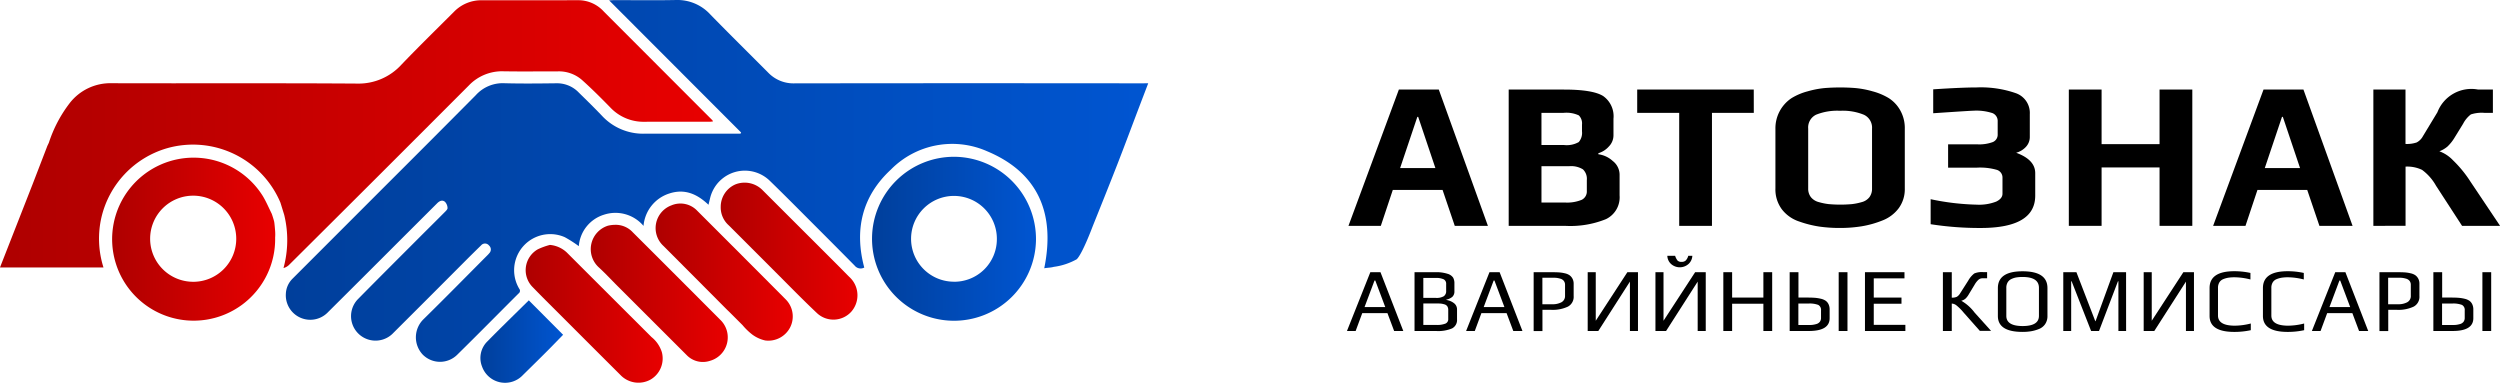 <svg xmlns="http://www.w3.org/2000/svg" xmlns:xlink="http://www.w3.org/1999/xlink" width="316.75" height="48.493" viewBox="0 0 316.75 48.493">
  <defs>
    <linearGradient id="linear-gradient" y1="0.5" x2="1" y2="0.5" gradientUnits="objectBoundingBox">
      <stop offset="0" stop-color="#003f9b"/>
      <stop offset="1" stop-color="#0055d1"/>
    </linearGradient>
    <linearGradient id="linear-gradient-4" y1="0.5" x2="1" y2="0.5" gradientUnits="objectBoundingBox">
      <stop offset="0" stop-color="#ae0000"/>
      <stop offset="1" stop-color="#e80000"/>
    </linearGradient>
  </defs>
  <g id="лого" transform="translate(0 0)">
    <g id="Сгруппировать_181" data-name="Сгруппировать 181" transform="translate(0 0)">
      <g id="Сгруппировать_179" data-name="Сгруппировать 179" transform="translate(36.213)">
        <path id="Контур_3222" data-name="Контур 3222" d="M1291.026,901.269a10.387,10.387,0,1,0,10.284,10.56A10.426,10.426,0,0,0,1291.026,901.269Zm-.172,15.827a5.435,5.435,0,1,1,5.5-5.417A5.395,5.395,0,0,1,1290.855,917.1Z" transform="translate(-1206.264 -881.404)" fill="url(#linear-gradient)"/>
        <path id="Контур_3223" data-name="Контур 3223" d="M1119.472,965.841a2.94,2.94,0,0,0-.661,3.177,3.094,3.094,0,0,0,5.163,1.087c1.047-1.031,2.1-2.06,3.136-3.1.665-.664,1.314-1.343,1.971-2.015l-4.347-4.363C1122.955,962.387,1121.19,964.091,1119.472,965.841Z" transform="translate(-1093.947 -922.573)" fill="url(#linear-gradient)"/>
        <path id="Контур_3224" data-name="Контур 3224" d="M1146.667,847.067q-9.175-.007-18.35-.013-12.882,0-25.764.019a4.434,4.434,0,0,1-3.311-1.334c-2.445-2.458-4.915-4.891-7.337-7.371a5.662,5.662,0,0,0-4.378-1.856c-2.59.055-5.182.014-7.772.016-.188,0-.377.016-.692.03l16.723,16.743-.08.148h-4.823q-3.669,0-7.338,0a7.094,7.094,0,0,1-5.375-2.253c-.955-1.006-1.95-1.976-2.941-2.947a3.809,3.809,0,0,0-2.81-1.187c-2.228.028-4.458.054-6.685-.008a4.585,4.585,0,0,0-3.555,1.507q-5.9,5.945-11.829,11.855-5.708,5.714-11.419,11.424a2.836,2.836,0,0,0-.827,1.89,3.1,3.1,0,0,0,5.357,2.315q4.487-4.457,8.955-8.932,2.428-2.422,4.855-4.846c.3-.3.659-.471,1-.179a1.2,1.2,0,0,1,.318.779c.01.165-.2.366-.352.516-1.105,1.113-2.223,2.214-3.331,3.325-2.574,2.579-5.154,5.152-7.711,7.747a3.1,3.1,0,1,0,4.539,4.226q4.449-4.433,8.881-8.882,1.1-1.105,2.225-2.2a.646.646,0,0,1,1.005.015.671.671,0,0,1,.035.977,3.485,3.485,0,0,1-.294.317c-2.689,2.7-5.358,5.417-8.077,8.085a3.2,3.2,0,0,0-.069,4.44,3.088,3.088,0,0,0,4.35.049c2.62-2.574,5.2-5.193,7.8-7.789a.412.412,0,0,0,.078-.606,4.576,4.576,0,0,1,5.765-6.531,15.251,15.251,0,0,1,1.788,1.145,4.537,4.537,0,0,1,3.2-3.991,4.652,4.652,0,0,1,5,1.424,4.712,4.712,0,0,1,3.272-4.109c1.959-.642,3.541.079,4.958,1.431.084-.346.148-.608.212-.869a4.527,4.527,0,0,1,7.549-2.178c2.077,2.016,4.11,4.078,6.158,6.124q2.308,2.307,4.6,4.628a.963.963,0,0,0,1.219.248c-1.293-4.832-.253-9.057,3.374-12.413a10.914,10.914,0,0,1,12.185-2.323c6.551,2.736,8.648,7.97,7.243,14.829.408-.081.832-.067,1.2-.179a8.108,8.108,0,0,0,2.916-.964c.719-.686,2.009-4.138,2.021-4.171,1.036-2.578,2.072-5.156,3.083-7.744.958-2.453,1.874-4.922,2.81-7.383.37-.973.744-1.945,1.146-3Z" transform="translate(-1038.099 -836.511)" fill="url(#linear-gradient)"/>
      </g>
      <g id="Сгруппировать_180" data-name="Сгруппировать 180" transform="translate(0 0.026)">
        <path id="Контур_3225" data-name="Контур 3225" d="M986.5,909.516c-.021-.109-.081-.312-.141-.508h0c-.08-.257-.162-.5-.162-.5l.013.067-.023-.066h.01c-.4-.8-.718-1.559-1.141-2.26a10.327,10.327,0,1,0,1.564,5.266,5.8,5.8,0,0,0,0-.825S986.556,909.809,986.5,909.516Zm-10.259,7.6a5.455,5.455,0,1,1,5.451-5.421A5.446,5.446,0,0,1,976.241,917.118Zm10.36-6.51v0Z" transform="translate(-951.76 -881.44)" fill="url(#linear-gradient-4)"/>
        <path id="Контур_3226" data-name="Контур 3226" d="M1234.459,924.078c-.489-.479-.963-.974-1.447-1.457q-4.871-4.868-9.745-9.734a3.189,3.189,0,0,0-3.4-.724,3.091,3.091,0,0,0-1.886,2.847,3.041,3.041,0,0,0,1.023,2.355q2.934,2.936,5.87,5.87c1.78,1.775,3.53,3.582,5.361,5.3a3.05,3.05,0,0,0,4.287-.23A3.147,3.147,0,0,0,1234.459,924.078Z" transform="translate(-1126.666 -888.836)" fill="url(#linear-gradient-4)"/>
        <path id="Контур_3227" data-name="Контур 3227" d="M1153.249,949.359q-5.365-5.35-10.724-10.707a3.588,3.588,0,0,0-2.138-.961,8.456,8.456,0,0,0-1.543.561,3.041,3.041,0,0,0-.611,4.818c1.088,1.126,2.2,2.225,3.31,3.332q3.894,3.9,7.792,7.785a3.155,3.155,0,0,0,3.831.549,3.1,3.1,0,0,0,1.4-3.461A3.985,3.985,0,0,0,1153.249,949.359Z" transform="translate(-1070.711 -906.687)" fill="url(#linear-gradient-4)"/>
        <path id="Контур_3228" data-name="Контур 3228" d="M1196.345,921.494a2.927,2.927,0,0,0-3.259-.69,3.073,3.073,0,0,0-1.034,5.136q4,4.005,7.99,8.016c.1.1.212.207.327.315l1.713,1.712a7.941,7.941,0,0,0,1.243,1.2,4.373,4.373,0,0,0,1.645.747,3.108,3.108,0,0,0,3.12-1.611,3.062,3.062,0,0,0-.539-3.6Q1201.96,927.1,1196.345,921.494Z" transform="translate(-1108.005 -894.816)" fill="url(#linear-gradient-4)"/>
        <path id="Контур_3229" data-name="Контур 3229" d="M1169.571,930.326a2.945,2.945,0,0,0-2.281-.95,4.088,4.088,0,0,0-.859.107,3.119,3.119,0,0,0-1.215,5.24c.837.759,1.605,1.594,2.405,2.393q4.38,4.377,8.763,8.753a2.858,2.858,0,0,0,2.957.74,3.088,3.088,0,0,0,1.267-5.244Q1175.1,935.833,1169.571,930.326Z" transform="translate(-1089.394 -900.916)" fill="url(#linear-gradient-4)"/>
        <path id="Контур_3230" data-name="Контур 3230" d="M993.586,846.68c1.246,1.114,2.433,2.3,3.6,3.493a5.774,5.774,0,0,0,4.352,1.827c2.754-.015,5.507,0,8.261-.005.13,0,.26-.023.408-.038a.655.655,0,0,0-.068-.147q-6.886-6.894-13.773-13.788a4.362,4.362,0,0,0-3.211-1.424c-4.076.01-8.152,0-12.229.006a4.81,4.81,0,0,0-3.511,1.44c-2.225,2.225-4.478,4.424-6.656,6.694a7.362,7.362,0,0,1-5.7,2.422c-10.344-.071-20.689-.012-31.033-.045a6.52,6.52,0,0,0-5.349,2.558,16.661,16.661,0,0,0-2.6,4.948c-.068.184-.185.371-.25.562L924,859.926l-4.128,10.536h13.116a12.05,12.05,0,0,1-.267-6.324A11.964,11.964,0,0,1,941,855.363a12.025,12.025,0,0,1,14.406,6.881l.478,1.548a13.449,13.449,0,0,1-.09,6.742,1.608,1.608,0,0,0,.677-.375q5.556-5.522,11.1-11.054,5.858-5.846,11.7-11.7a5.823,5.823,0,0,1,4.416-1.8c2.282.038,4.565.008,6.848.009A4.45,4.45,0,0,1,993.586,846.68Z" transform="translate(-919.875 -836.597)" fill="url(#linear-gradient-4)"/>
      </g>
    </g>
    <g id="Сгруппировать_184" data-name="Сгруппировать 184" transform="translate(170.657 11.082)">
      <g id="Сгруппировать_182" data-name="Сгруппировать 182" transform="translate(0.192)">
        <path id="Контур_3231" data-name="Контур 3231" d="M1494.479,890.7h-4.2l-1.544-4.55h-6.307l-1.517,4.55h-4.1l6.387-17.27h5.056Zm-6.653-7.318-2.182-6.493h-.106l-2.182,6.493Z" transform="translate(-1476.81 -873.167)"/>
        <path id="Контур_3232" data-name="Контур 3232" d="M1557.144,884.183v2.661a3.065,3.065,0,0,1-1.73,3.007,12.048,12.048,0,0,1-5.136.852h-7.185v-17.27h7q3.672,0,4.976.825a3.132,3.132,0,0,1,1.3,2.874v2.129a2.012,2.012,0,0,1-.585,1.384,2.859,2.859,0,0,1-1.33.852v.133a3.351,3.351,0,0,1,1.823.852A2.206,2.206,0,0,1,1557.144,884.183Zm-4.763-5.455v-.851a1.433,1.433,0,0,0-.4-1.171,3.731,3.731,0,0,0-1.969-.319h-2.767v4.071h2.848a3.085,3.085,0,0,0,1.876-.372A1.785,1.785,0,0,0,1552.381,878.728Zm.612,7.557V884.9a1.657,1.657,0,0,0-.492-1.357,2.846,2.846,0,0,0-1.743-.4h-3.512v4.6h2.954a4.848,4.848,0,0,0,2.155-.346A1.176,1.176,0,0,0,1552.993,886.285Z" transform="translate(-1522.791 -873.167)"/>
        <path id="Контур_3233" data-name="Контур 3233" d="M1611.028,876.387h-5.3V890.7h-4.151V876.387h-5.322v-2.954h14.768Z" transform="translate(-1559.671 -873.167)"/>
        <path id="Контур_3234" data-name="Контур 3234" d="M1669.812,877.806v7.557a4.074,4.074,0,0,1-.771,2.5,4.678,4.678,0,0,1-2.076,1.557,12.5,12.5,0,0,1-2.608.732,17.185,17.185,0,0,1-2.768.213,18.386,18.386,0,0,1-2.594-.173,13.734,13.734,0,0,1-2.581-.652,4.556,4.556,0,0,1-2.182-1.543,4.216,4.216,0,0,1-.812-2.634v-7.557a4.581,4.581,0,0,1,2.036-3.885,7.581,7.581,0,0,1,2.036-.865,11.914,11.914,0,0,1,2.129-.413q.931-.079,1.969-.08,1.064,0,2.009.08a11.893,11.893,0,0,1,2.142.413,7.815,7.815,0,0,1,2.05.865,4.359,4.359,0,0,1,1.437,1.53A4.574,4.574,0,0,1,1669.812,877.806Zm-4.151,7.557V877.78a1.8,1.8,0,0,0-1.025-1.756,7.055,7.055,0,0,0-3.02-.506,7.211,7.211,0,0,0-3.033.492,1.794,1.794,0,0,0-1.011,1.77v7.584a1.729,1.729,0,0,0,.346,1.1,1.878,1.878,0,0,0,1,.625,7.585,7.585,0,0,0,1.25.253,16.455,16.455,0,0,0,2.954,0,7.267,7.267,0,0,0,1.237-.253,1.8,1.8,0,0,0,.971-.625A1.779,1.779,0,0,0,1665.661,885.363Z" transform="translate(-1599.323 -872.564)"/>
        <path id="Контур_3235" data-name="Контур 3235" d="M1730.871,883.421v2.847q0,4.1-6.918,4.1a40.218,40.218,0,0,1-6.333-.479V886.72a31.209,31.209,0,0,0,5.828.692,5.982,5.982,0,0,0,2.475-.386q.8-.386.8-1v-2a1.022,1.022,0,0,0-.718-1.025,7.724,7.724,0,0,0-2.5-.279h-3.672v-2.954h3.672a4.94,4.94,0,0,0,2.009-.293,1.013,1.013,0,0,0,.6-.985v-1.623a1.072,1.072,0,0,0-.652-1.051,6.611,6.611,0,0,0-2.461-.306q-.319,0-5.055.319V872.8q3.645-.24,5.481-.239a13.476,13.476,0,0,1,5,.732,2.648,2.648,0,0,1,1.757,2.648v2.847a1.83,1.83,0,0,1-.519,1.331,2.611,2.611,0,0,1-1.211.718Q1730.871,881.718,1730.871,883.421Z" transform="translate(-1643.857 -872.564)"/>
        <path id="Контур_3236" data-name="Контур 3236" d="M1790.427,890.7h-4.151v-7.4h-7.344v7.4h-4.151v-17.27h4.151v6.918h7.344v-6.918h4.151Z" transform="translate(-1683.51 -873.167)"/>
        <path id="Контур_3237" data-name="Контур 3237" d="M1852.131,890.7h-4.2l-1.544-4.55h-6.307l-1.516,4.55h-4.1l6.386-17.27h5.056Zm-6.652-7.318-2.182-6.493h-.106l-2.182,6.493Z" transform="translate(-1724.91 -873.167)"/>
        <path id="Контур_3238" data-name="Контур 3238" d="M1900.746,890.7v-17.27h4.071v6.892a3.827,3.827,0,0,0,1.411-.186,1.9,1.9,0,0,0,.8-.8l1.836-3.034a4.612,4.612,0,0,1,5.136-2.874h1.89v2.954H1914.8a4.444,4.444,0,0,0-1.7.2,3.551,3.551,0,0,0-.984,1.184l-1.064,1.729a5.417,5.417,0,0,1-.918,1.158,3.482,3.482,0,0,1-1.025.6,4.5,4.5,0,0,1,1.73,1.144,14.84,14.84,0,0,1,2.182,2.661l3.779,5.641h-4.816l-3.3-5.083a6.3,6.3,0,0,0-1.77-2.009,4.315,4.315,0,0,0-2.089-.412v7.5Z" transform="translate(-1770.89 -873.167)"/>
      </g>
      <g id="Сгруппировать_183" data-name="Сгруппировать 183" transform="translate(0 21.327)">
        <path id="Контур_3239" data-name="Контур 3239" d="M1483.324,956.426h-1.16l-.849-2.262h-3.192l-.838,2.262h-1.1l2.962-7.451h1.286Zm-2.285-3.031-1.263-3.364h-.1l-1.263,3.364Z" transform="translate(-1476.183 -946.897)"/>
        <path id="Контур_3240" data-name="Контур 3240" d="M1509.527,953.693v1.252a1.194,1.194,0,0,1-.62,1.148,4.523,4.523,0,0,1-2.021.333h-2.744v-7.451h2.664a4.638,4.638,0,0,1,1.51.2,1.288,1.288,0,0,1,.712.482,1.45,1.45,0,0,1,.167.735v1a.913.913,0,0,1-.258.7,1.631,1.631,0,0,1-.763.356v.046a2.067,2.067,0,0,1,.976.413A.979.979,0,0,1,1509.527,953.693Zm-1.378-2.342v-.873a.626.626,0,0,0-.31-.6,2.263,2.263,0,0,0-1.033-.173h-1.55v2.526h1.584a1.8,1.8,0,0,0,1.01-.212A.767.767,0,0,0,1508.15,951.351Zm.264,3.548v-1.125a.836.836,0,0,0-.12-.477.654.654,0,0,0-.379-.252,2.4,2.4,0,0,0-.459-.092q-.2-.018-.568-.018h-1.63v2.721h1.63a2.875,2.875,0,0,0,1.182-.172A.6.6,0,0,0,1508.414,954.9Z" transform="translate(-1495.578 -946.897)"/>
        <path id="Контур_3241" data-name="Контур 3241" d="M1532.61,956.426h-1.16l-.85-2.262h-3.192l-.838,2.262h-1.1l2.962-7.451h1.286Zm-2.285-3.031-1.263-3.364h-.1l-1.263,3.364Z" transform="translate(-1510.372 -946.897)"/>
        <path id="Контур_3242" data-name="Контур 3242" d="M1558.493,950.444v1.55a1.4,1.4,0,0,1-.74,1.349,4.514,4.514,0,0,1-2.1.4h-1.114v2.687h-1.114v-7.451h2.434q.46,0,.792.023a4.507,4.507,0,0,1,.706.109,1.728,1.728,0,0,1,.6.241,1.269,1.269,0,0,1,.379.43A1.34,1.34,0,0,1,1558.493,950.444Zm-1.091,1.493v-1.355a.792.792,0,0,0-.161-.511.85.85,0,0,0-.459-.281,3.012,3.012,0,0,0-.5-.1c-.134-.011-.3-.017-.5-.017h-1.251v3.364h1.274a2.385,2.385,0,0,0,1.131-.247A.886.886,0,0,0,1557.4,951.937Z" transform="translate(-1529.768 -946.897)"/>
        <path id="Контур_3243" data-name="Контур 3243" d="M1577.111,956.426h-1.343v-7.451h1.021v6.153l4.007-6.153h1.343v7.451h-1.022v-6.257Z" transform="translate(-1545.264 -946.897)"/>
        <path id="Контур_3244" data-name="Контур 3244" d="M1605.146,951.72H1603.8v-7.451h1.022v6.153l4.007-6.153h1.344v7.451h-1.022v-6.257Zm3.329-9.529a1.5,1.5,0,0,1-.5,1.051,1.663,1.663,0,0,1-2.181,0,1.458,1.458,0,0,1-.488-1.051h.987a1.887,1.887,0,0,0,.31.608.7.7,0,0,0,.528.161.716.716,0,0,0,.511-.178,1.35,1.35,0,0,0,.316-.591Z" transform="translate(-1564.712 -942.191)"/>
        <path id="Контур_3245" data-name="Контур 3245" d="M1638.064,956.426h-1.114V952.97h-3.961v3.456h-1.114v-7.451h1.114v3.214h3.961v-3.214h1.114Z" transform="translate(-1584.186 -946.897)"/>
        <path id="Контур_3246" data-name="Контур 3246" d="M1659.311,948.975h1.113v3.214h1.114q.562,0,.948.029a4.9,4.9,0,0,1,.769.12,1.811,1.811,0,0,1,.614.253,1.137,1.137,0,0,1,.367.442,1.513,1.513,0,0,1,.138.672v1.1q0,1.619-2.629,1.619h-2.434Zm3.972,5.786v-.93a.714.714,0,0,0-.35-.712,3.119,3.119,0,0,0-1.245-.172h-1.275v2.721h1.252q.3,0,.5-.017a2.991,2.991,0,0,0,.5-.1.848.848,0,0,0,.459-.281A.792.792,0,0,0,1663.283,954.761Zm3.352,1.665h-1.114v-7.451h1.114Z" transform="translate(-1603.217 -946.897)"/>
        <path id="Контур_3247" data-name="Контур 3247" d="M1695.577,956.426h-5.12v-7.451h5.006v.781h-3.892v2.434h3.513v.781h-3.513v2.675h4.006Z" transform="translate(-1624.823 -946.897)"/>
        <path id="Контур_3248" data-name="Контур 3248" d="M1723.815,956.426h-1.125v-7.451h1.125V952.2a1.438,1.438,0,0,0,.643-.109,1.257,1.257,0,0,0,.425-.454l1.021-1.6a2.991,2.991,0,0,1,.763-.9,2.422,2.422,0,0,1,1.108-.172h.516v.781h-.585a.767.767,0,0,0-.511.189,2.59,2.59,0,0,0-.488.626l-.723,1.194a2.3,2.3,0,0,1-.431.568,1.235,1.235,0,0,1-.534.27,5.605,5.605,0,0,1,1.688,1.5l2.09,2.319h-1.424l-2.055-2.319a6.179,6.179,0,0,0-.947-.941,1.011,1.011,0,0,0-.557-.2Z" transform="translate(-1647.182 -946.897)"/>
        <path id="Контур_3249" data-name="Контур 3249" d="M1751.72,950.724v3.536a1.775,1.775,0,0,1-.293,1.033,1.707,1.707,0,0,1-.8.626,4.759,4.759,0,0,1-1,.281,6.653,6.653,0,0,1-1.067.08q-3.123,0-3.123-2.02v-3.525q0-2.135,3.123-2.135Q1751.719,948.6,1751.72,950.724Zm-1.079,3.524V950.7q0-1.378-2.066-1.378a5.069,5.069,0,0,0-.77.052,2.4,2.4,0,0,0-.643.2,1.089,1.089,0,0,0-.482.425,1.332,1.332,0,0,0-.172.706v3.547q0,1.286,2.078,1.286Q1750.641,955.534,1750.641,954.248Z" transform="translate(-1662.964 -946.637)"/>
        <path id="Контур_3250" data-name="Контур 3250" d="M1780.457,956.426h-.976v-6.3h-.058l-2.4,6.3h-1l-2.468-6.3h-.058v6.3h-1v-7.451h1.664l2.388,6.2.035.012,2.262-6.211h1.607Z" transform="translate(-1681.736 -946.897)"/>
        <path id="Контур_3251" data-name="Контур 3251" d="M1807.089,956.426h-1.343v-7.451h1.021v6.153l4.007-6.153h1.343v7.451H1811.1v-6.257Z" transform="translate(-1704.798 -946.897)"/>
        <path id="Контур_3252" data-name="Контур 3252" d="M1838.218,956.036a9.751,9.751,0,0,1-2.089.218q-3.134,0-3.134-2.02V950.7q0-2.136,3.134-2.136a9.552,9.552,0,0,1,2.043.218v.827a8.378,8.378,0,0,0-2.021-.276,5.086,5.086,0,0,0-.769.052,2.9,2.9,0,0,0-.654.184,1.012,1.012,0,0,0-.494.413,1.33,1.33,0,0,0-.172.706v3.49q0,1.286,2.135,1.286a8.374,8.374,0,0,0,2.021-.275Z" transform="translate(-1723.699 -946.61)"/>
        <path id="Контур_3253" data-name="Контур 3253" d="M1860.294,956.036a9.759,9.759,0,0,1-2.09.218q-3.134,0-3.134-2.02V950.7q0-2.136,3.134-2.136a9.552,9.552,0,0,1,2.043.218v.827a8.378,8.378,0,0,0-2.021-.276,5.089,5.089,0,0,0-.769.052,2.9,2.9,0,0,0-.654.184,1.011,1.011,0,0,0-.494.413,1.332,1.332,0,0,0-.172.706v3.49q0,1.286,2.135,1.286a8.382,8.382,0,0,0,2.021-.275Z" transform="translate(-1739.014 -946.61)"/>
        <path id="Контур_3254" data-name="Контур 3254" d="M1882.45,956.426h-1.16l-.849-2.262h-3.192l-.838,2.262h-1.1l2.962-7.451h1.286Zm-2.285-3.031-1.263-3.364h-.1l-1.263,3.364Z" transform="translate(-1753.053 -946.897)"/>
        <path id="Контур_3255" data-name="Контур 3255" d="M1908.332,950.444v1.55a1.4,1.4,0,0,1-.74,1.349,4.514,4.514,0,0,1-2.095.4h-1.114v2.687h-1.114v-7.451h2.434q.46,0,.792.023a4.506,4.506,0,0,1,.706.109,1.729,1.729,0,0,1,.6.241,1.26,1.26,0,0,1,.379.43A1.335,1.335,0,0,1,1908.332,950.444Zm-1.091,1.493v-1.355a.792.792,0,0,0-.161-.511.851.851,0,0,0-.459-.281,3.007,3.007,0,0,0-.5-.1c-.134-.011-.3-.017-.5-.017h-1.251v3.364h1.274a2.386,2.386,0,0,0,1.131-.247A.887.887,0,0,0,1907.241,951.937Z" transform="translate(-1772.449 -946.897)"/>
        <path id="Контур_3256" data-name="Контур 3256" d="M1925.57,948.975h1.114v3.214h1.113q.563,0,.947.029a4.9,4.9,0,0,1,.769.12,1.808,1.808,0,0,1,.614.253,1.134,1.134,0,0,1,.367.442,1.515,1.515,0,0,1,.138.672v1.1q0,1.619-2.629,1.619h-2.434Zm3.972,5.786v-.93a.714.714,0,0,0-.35-.712,3.119,3.119,0,0,0-1.246-.172h-1.274v2.721h1.252q.3,0,.5-.017a3.011,3.011,0,0,0,.5-.1.852.852,0,0,0,.459-.281A.8.8,0,0,0,1929.542,954.761Zm3.353,1.665h-1.114v-7.451h1.114Z" transform="translate(-1787.919 -946.897)"/>
      </g>
    </g>
  </g>
</svg>
